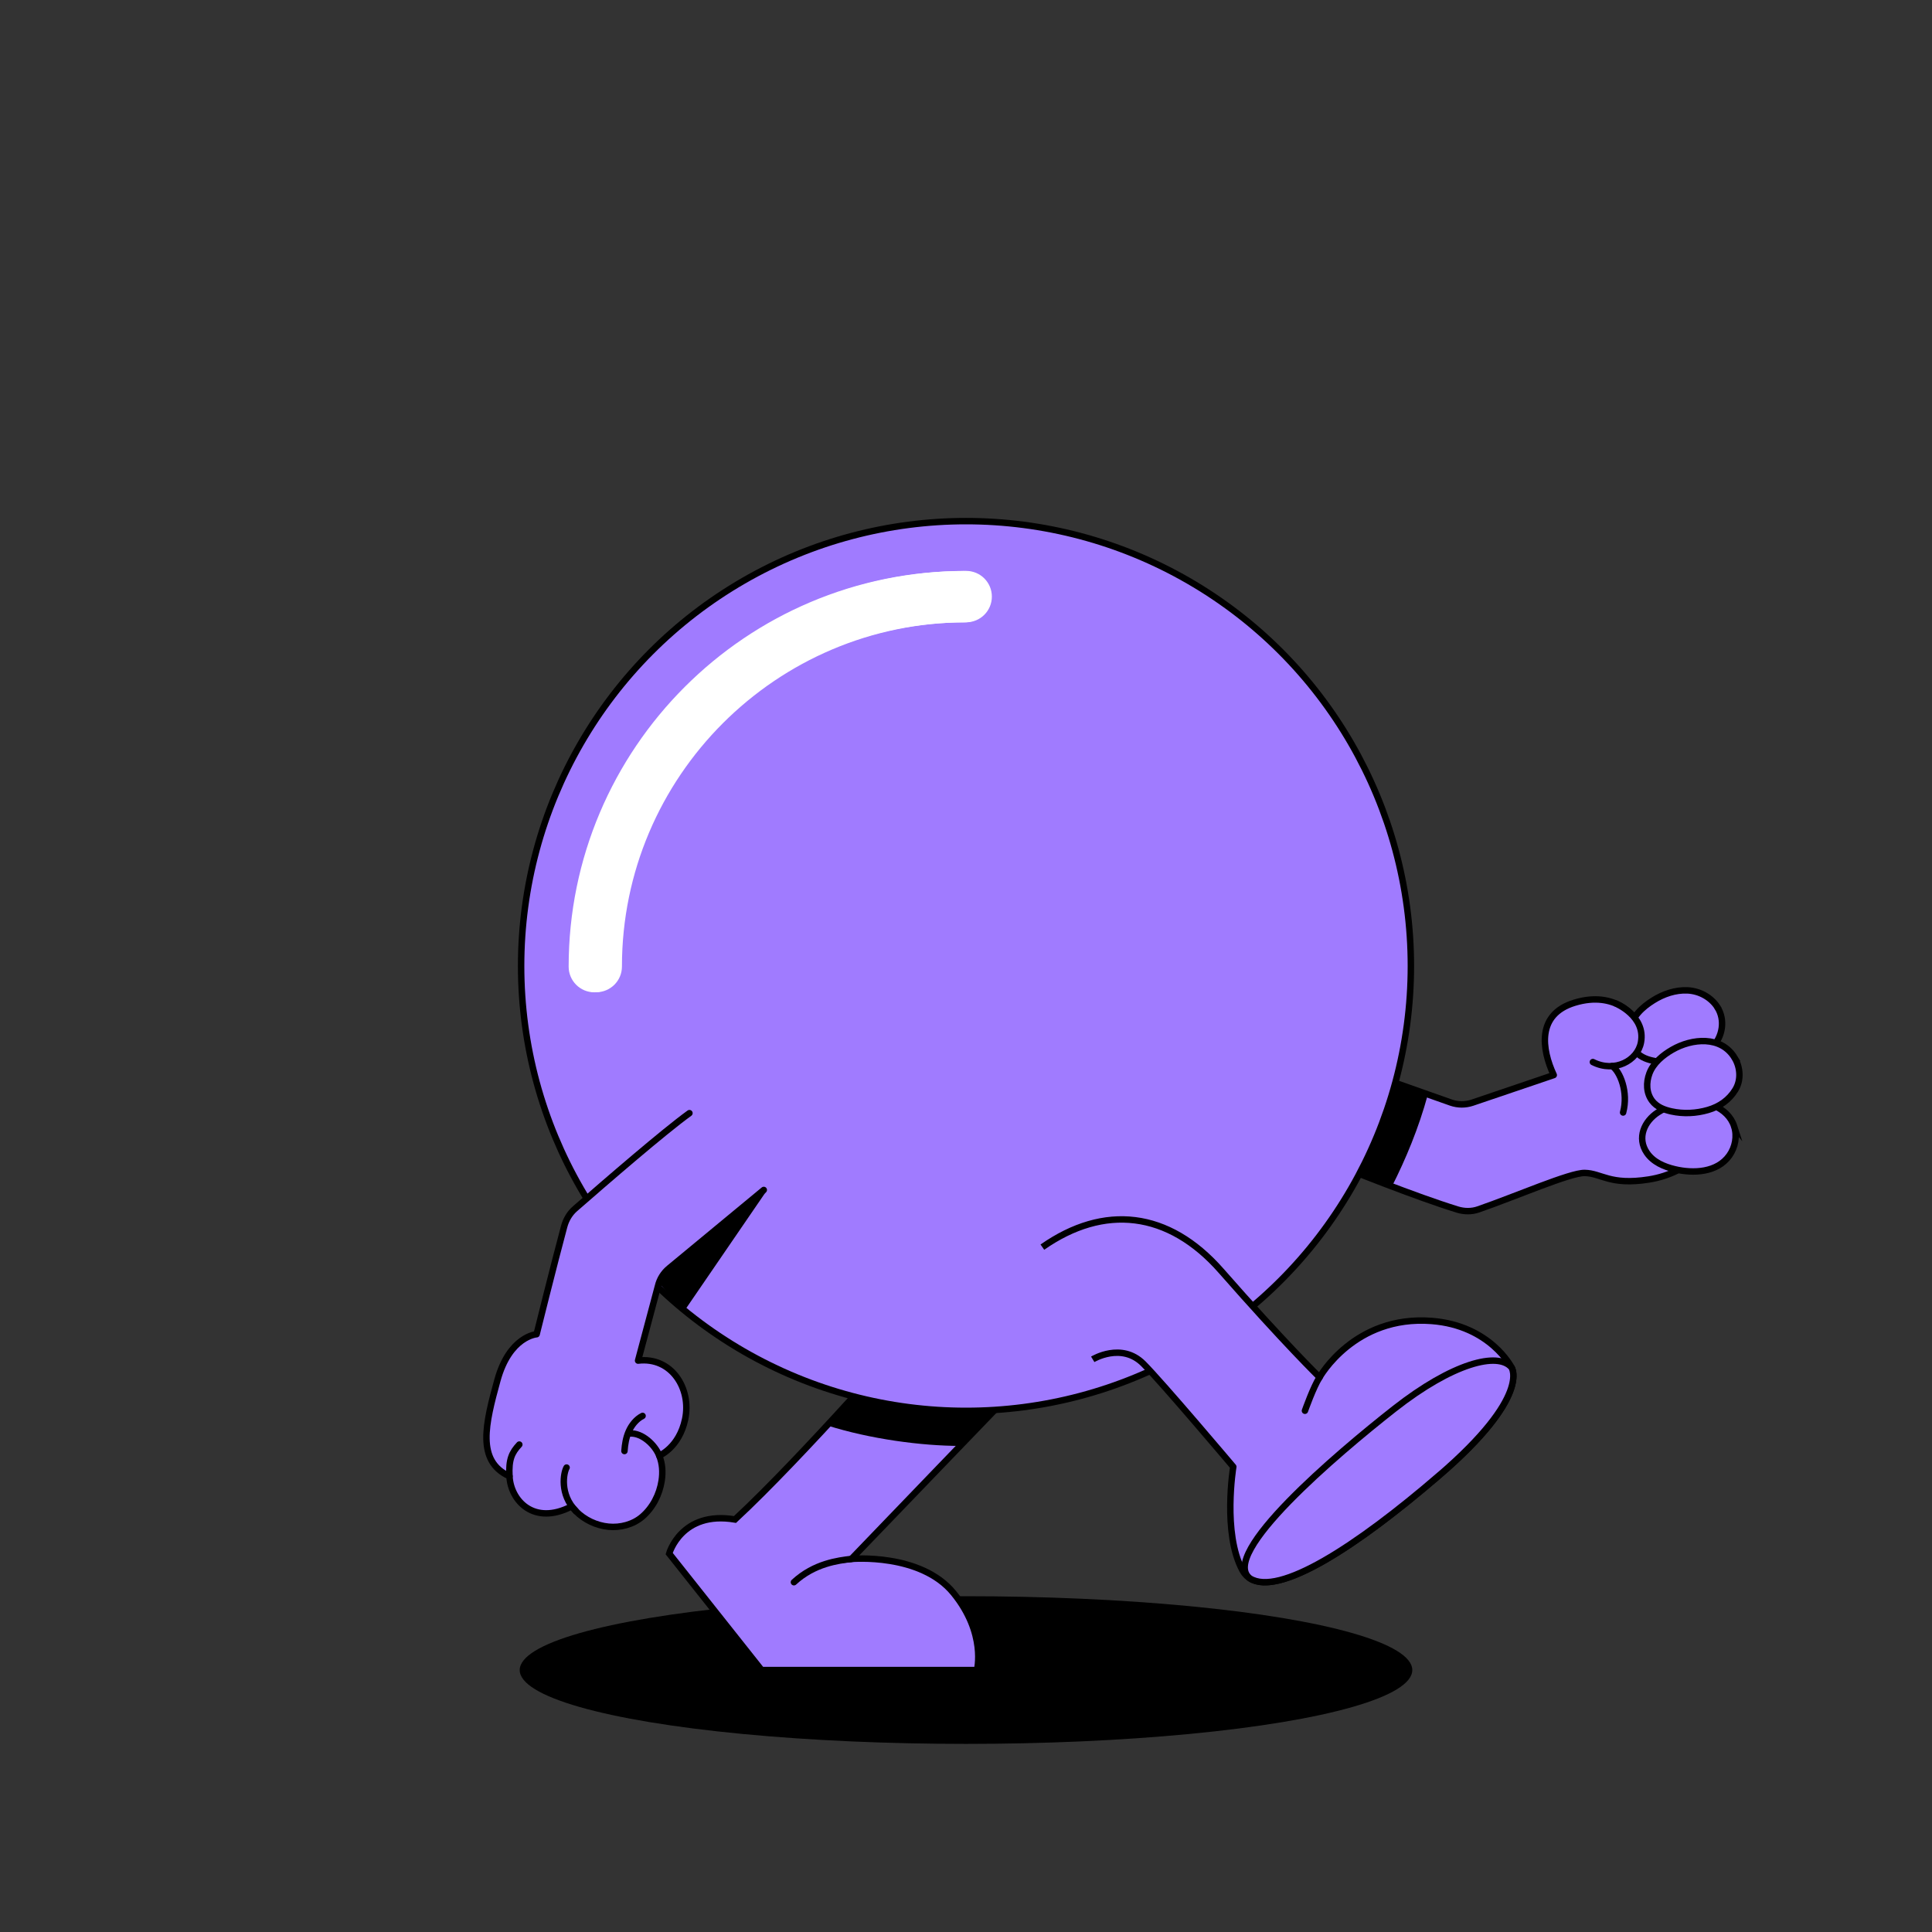 <?xml version="1.0" encoding="UTF-8"?>
<svg id="uuid-4fe28b56-4080-4c14-800b-7584db2ddd16" data-name="BODY" xmlns="http://www.w3.org/2000/svg" viewBox="0 0 600 600">
  <rect x="0" y="0" width="600" height="600" fill="#333333" stroke="none"/>
  <defs>
    <style>
      .uuid-21ee66a5-ab5d-4877-90f9-de89be6f7a00 {
        fill: #fff;
      }

      .uuid-2f59b974-2be9-48dc-961d-a3034508320a, .uuid-82965a16-f314-445b-a565-ff51cbee1dcf, .uuid-fcb91ae6-3f71-42b4-941f-c41601154635, .uuid-73ec9830-a26e-49a9-84ed-d656d7b4e55f, .uuid-1f1cbb7f-3f51-4253-8a77-c58f25974204 {
        stroke: #000;
        stroke-width: 2px;
      }

      .uuid-2f59b974-2be9-48dc-961d-a3034508320a, .uuid-82965a16-f314-445b-a565-ff51cbee1dcf, .uuid-73ec9830-a26e-49a9-84ed-d656d7b4e55f, .uuid-1f1cbb7f-3f51-4253-8a77-c58f25974204 {
        fill: #a07bff;
      }

      .uuid-2f59b974-2be9-48dc-961d-a3034508320a, .uuid-73ec9830-a26e-49a9-84ed-d656d7b4e55f {
        stroke-miterlimit: 10;
      }

      .uuid-82965a16-f314-445b-a565-ff51cbee1dcf, .uuid-fcb91ae6-3f71-42b4-941f-c41601154635, .uuid-73ec9830-a26e-49a9-84ed-d656d7b4e55f {
        stroke-linecap: round;
      }

      .uuid-82965a16-f314-445b-a565-ff51cbee1dcf, .uuid-fcb91ae6-3f71-42b4-941f-c41601154635, .uuid-1f1cbb7f-3f51-4253-8a77-c58f25974204 {
        stroke-linejoin: round;
      }

      .uuid-fcb91ae6-3f71-42b4-941f-c41601154635 {
        fill: none;
      }
    </style>
  </defs>
  <ellipse cx="300" cy="518.65" rx="138.6" ry="22.93"/>
  <g>
    <path class="uuid-2f59b974-2be9-48dc-961d-a3034508320a" d="m319.36,427.14c-1.16,1.05-54.95,57-54.95,57,0,0,21.51-1.95,31.74,10.62,10.23,12.57,7.26,23.89,7.26,23.89h-66.9s-28.69-36.17-28.69-36.17c0,0,3.74-13.4,20.44-10.59,20.9-19.38,55.52-59.13,55.52-59.13l35.59,14.38Z"/>
    <path d="m283.78,412.76l31.28,12.64-3.24,9.5c-2.93,3.03-9.76,10.12-13.64,14.14-11.92,0-27.98-2.13-41.33-6.37,13.95-15.1,26.93-29.92,26.93-29.92Z"/>
  </g>
  <g>
    <path class="uuid-82965a16-f314-445b-a565-ff51cbee1dcf" d="m409.81,359.6c9.2,3.77,29.89,12.05,42.79,16.03,2.11.65,4.41.69,6.5-.04,11.79-4.08,28.47-11.39,33.03-11.32,5.25.08,7.8,3.93,19.88,2.04,13.36-2.1,22.43-11.99,20.93-23.3-4.21-43.28-25.18-26.79-25.18-26.79,0,0-5.84-8.75-18.76-4.82-11.83,3.6-10.2,14.44-6.47,22.47l-25.29,8.58c-2.14.72-4.45.71-6.59-.02l-35.7-12.61"/>
    <path class="uuid-73ec9830-a26e-49a9-84ed-d656d7b4e55f" d="m533.36,312.82c2.5,3.94,1.62,9.14-1.57,12.4-2.47,2.53-5.88,3.88-9.32,4.4-2.8.43-5.7.42-8.49-.08-2.14-.39-4.29-1.1-5.79-2.75-1.66-1.83-2.27-4.46-1.98-6.87.51-4.17,3.84-7.14,7.22-9.26,3.17-1.98,6.86-3.26,10.64-3.09,3.8.18,7.36,2.19,9.3,5.24Z"/>
    <path class="uuid-73ec9830-a26e-49a9-84ed-d656d7b4e55f" d="m538.57,349.84c.97,3.03.32,6.43-1.5,9.01-3.77,5.33-11.17,5.65-16.96,4.27-3.31-.79-6.69-2.21-8.67-5.13-3.13-4.61-.82-9.79,3.48-12.56,2.58-1.66,5.61-2.67,8.63-3.14,5.73-.89,13.1,1.51,15.03,7.56Z"/>
    <path class="uuid-73ec9830-a26e-49a9-84ed-d656d7b4e55f" d="m538.71,328.53c1.8,2.99,2.06,6.89.22,9.9-1.95,3.2-4.94,5.25-8.49,6.28-3.66,1.07-7.64,1.27-11.4.44-2.25-.5-4.53-1.38-5.96-3.28-1.86-2.47-1.89-5.68-.85-8.49,1.2-3.24,4.17-5.69,7.09-7.37,6.15-3.56,15.21-4.43,19.39,2.52Z"/>
    <path class="uuid-73ec9830-a26e-49a9-84ed-d656d7b4e55f" d="m501.85,311.68s9.27,3.84,7.77,12.02c-1.04,5.68-8.17,9.55-14.94,6.13"/>
    <path class="uuid-fcb91ae6-3f71-42b4-941f-c41601154635" d="m500.67,331.08c2.41,1.63,5.11,8.04,3.4,14.42"/>
    <path d="m443.44,339.88c-2.88,10.58-6.94,20.23-11.17,28.59-10.17-3.78-21.16-9.53-27-11.93l11.83-26.02,26.35,9.36Z"/>
  </g>
  <g>
    <circle class="uuid-2f59b974-2be9-48dc-961d-a3034508320a" cx="300" cy="300" r="138.16"/>
    <path class="uuid-21ee66a5-ab5d-4877-90f9-de89be6f7a00" d="m184.58,308.17c-4.41,0-7.98-3.57-7.98-7.98,0-67.74,55.11-122.86,122.86-122.86,4.41,0,7.98,3.57,7.98,7.98s-3.57,7.98-7.98,7.98c-58.94,0-106.9,47.95-106.9,106.9,0,4.41-3.57,7.98-7.98,7.98Z"/>
  </g>
  <path class="uuid-fcb91ae6-3f71-42b4-941f-c41601154635" d="m264.41,484.14c-4.06.49-11.49,1.36-17.85,7.23"/>
  <path class="uuid-21ee66a5-ab5d-4877-90f9-de89be6f7a00" d="m185.17,308.14c-4.41,0-7.98-3.57-7.98-7.98,0-67.74,55.11-122.86,122.86-122.86,4.41,0,7.98,3.57,7.98,7.98s-3.57,7.98-7.98,7.98c-58.94,0-106.9,47.95-106.9,106.9,0,4.41-3.57,7.98-7.98,7.98Z"/>
  <path d="m203.75,397.46l34.2-27.46-24.86,36.3c-6.73-5.1-3.66-2.61-9.34-8.83Z"/>
  <path class="uuid-1f1cbb7f-3f51-4253-8a77-c58f25974204" d="m323.72,387.31c19.14-13.4,39.15-11.3,55.52,7.36,19.6,22.35,30.57,33.06,30.57,33.06,0,0,10.74-19.34,34.77-17.5,18.26,1.4,24.84,14.43,24.84,14.43,0,0,6.21,8.82-22.45,33.5-28.66,24.68-54.93,40.92-61.14,29.46-6.21-11.46-2.82-32.1-2.82-32.1,0,0-22.02-26.09-27.94-32.01-6.79-6.79-15.71-1.36-15.71-1.36"/>
  <path class="uuid-2f59b974-2be9-48dc-961d-a3034508320a" d="m446.97,458.17c-25.89,22.29-49.82,37.69-58.79,32.02-9.77-7.44,26.84-38.54,44.88-52.7,18.04-14.16,32.17-17.82,36.36-12.81,0,0,6.21,8.82-22.45,33.5Z"/>
  <path class="uuid-fcb91ae6-3f71-42b4-941f-c41601154635" d="m409.81,427.74c-1.89,2.86-4.55,10.38-4.55,10.38"/>
  <g>
    <path class="uuid-82965a16-f314-445b-a565-ff51cbee1dcf" d="m214.11,345.7c-8.05,5.83-25.34,20.79-35.52,29.67-1.67,1.45-2.82,3.41-3.39,5.55-3.14,11.67-8.55,33.44-8.55,33.44,0,0-8.42.58-12.19,14.35-3.64,13.3-6.64,25.06,3.77,29.75.35,7.47,7.51,15.45,19.2,9.41.14-.06,1.32,1.32,1.44,1.45,2.64,2.7,6.36,4.45,10.13,4.81,3.65.36,7.61-.67,10.43-3.08,3.29-2.81,5.4-6.94,6.05-11.2.4-2.61.26-5.31-.75-7.78,0,0,6.2-2.51,8.05-11.34,1.99-9.49-4.22-19.42-14.62-18.18l6.17-23.11c.51-2.2,1.74-4.16,3.49-5.59l29.38-24.3"/>
    <path class="uuid-fcb91ae6-3f71-42b4-941f-c41601154635" d="m204.73,452.06c-1.37-3.47-5.39-7.08-9-6.88"/>
    <path class="uuid-fcb91ae6-3f71-42b4-941f-c41601154635" d="m178.86,469.3c-5.16-5.27-3.82-11.97-2.9-13.54"/>
    <path class="uuid-fcb91ae6-3f71-42b4-941f-c41601154635" d="m158.22,458.45c-.27-5.22.73-7.32,3.06-9.83"/>
    <path class="uuid-fcb91ae6-3f71-42b4-941f-c41601154635" d="m193.93,450.63c.14-2.07.48-4.16,1.32-6.06.85-1.95,2.36-3.88,4.31-4.85"/>
  </g>
</svg>